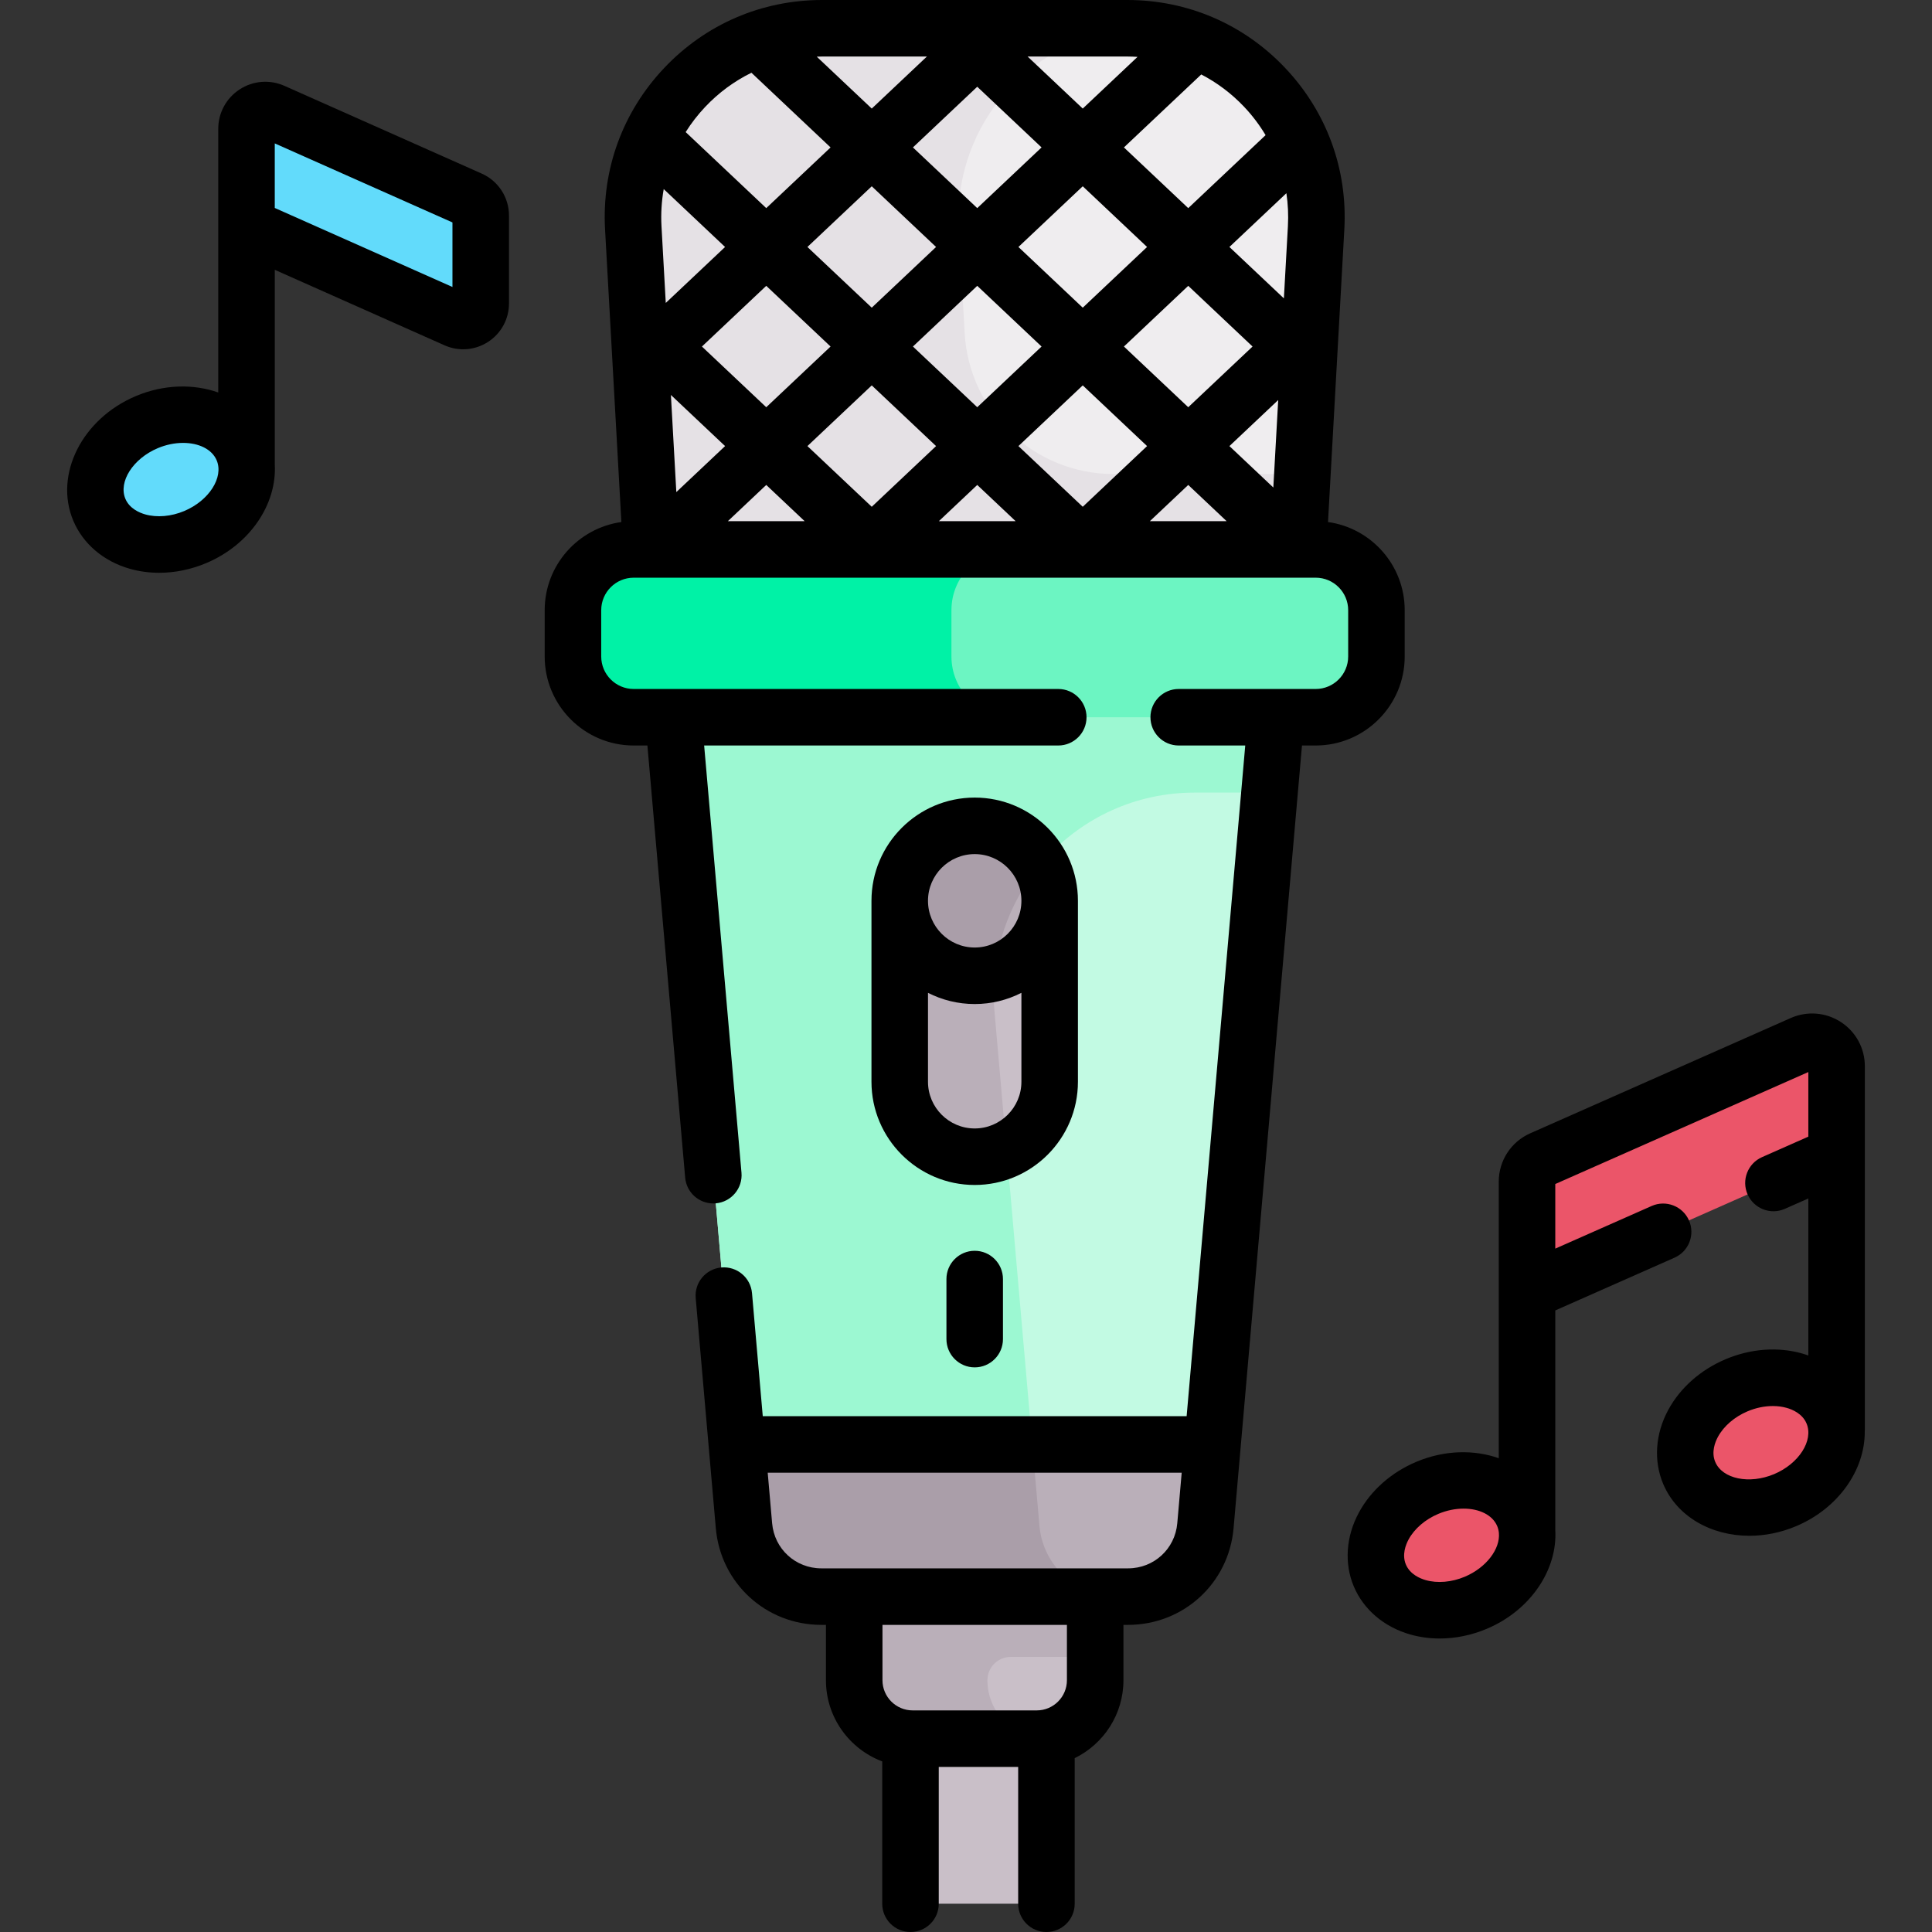 <svg id="Capa_1" enable-background="new 0 0 512.727 512.727" height="512" viewBox="0 0 512.727 512.727" width="512" xmlns="http://www.w3.org/2000/svg"><rect x="0" y="0" width="512.727" height="512.727" fill="#333333" stroke="none"/><g><g><path d="m277.71 503.149v-62.733h-36.076v62.733c0 1.148.93 2.078 2.078 2.078h31.92c1.147 0 2.078-.931 2.078-2.078z" fill="#c9bfc8"/><path d="m195.556 383.329 25.753 20.195h85.487l14.991-20.188 16.865-192.987 2.926-30.334h-164.46l1.574 30.334z" fill="#c2fae3"/><path d="m299.172 7.5h-81c-28.81 0-51.71 24.21-50.11 52.98l4.76 85.33 20.701 30.401h140.192l10.807-30.401 4.76-85.33c1.6-28.771-21.3-52.98-50.11-52.98z" fill="#efedef"/><g><path d="m295.593 125.809c-21.038 0-38.413-16.432-39.584-37.438l-1.556-27.891c-1.55-27.867 19.886-51.455 47.415-52.909-.892-.047-1.791-.071-2.695-.071h-81c-28.81 0-51.71 24.21-50.11 52.98l4.76 85.33 20.701 30.401h61.009 25.381 53.801l10.807-30.401 1.116-20.001z" fill="#e5e1e5"/><path d="m290.646 412.717h-63.949v33.194c0 8.563 6.941 15.504 15.504 15.504h32.941c8.563 0 15.504-6.941 15.504-15.504z" fill="#c9bfc8"/><path d="m195.716 385.16 25.593 18.365h38.363l14.294-20.195-10.055-115.056c-2.721-31.143 21.825-57.928 53.086-57.928h19.907l1.747-19.996 2.926-30.334h-86.051-7.061-71.349l1.574 30.334z" fill="#9cf8d2"/><path d="m278.568 239.063v48.018c0 10.988-8.908 19.896-19.896 19.896-10.988 0-19.896-8.908-19.896-19.896v-48.018z" fill="#c9bfc8"/><path d="m258.672 306.977c3.028 0 5.886-.696 8.455-1.906l-3.216-36.798c-.92-10.525 1.284-20.547 5.8-29.21h-30.935v48.018c-.001 10.988 8.907 19.896 19.896 19.896z" fill="#baafb9"/><path d="m258.672 258.96c-10.989 0-19.896-8.908-19.896-19.896 0-10.988 8.908-19.896 19.896-19.896 10.988 0 19.896 8.908 19.896 19.896 0 10.988-8.908 19.896-19.896 19.896z" fill="#baafb9"/><path d="m258.672 258.959c1.845 0 3.623-.271 5.319-.741 1.09-10.828 5.443-20.765 12.113-28.744-3.386-6.143-9.921-10.308-17.432-10.308-10.989 0-19.896 8.908-19.896 19.896-.001 10.99 8.907 19.897 19.896 19.897z" fill="#aa9ea9"/><g id="XMLID_181_"><g fill="#baafb9"><path d="m290.646 439.719v-27.002h-28.593-2.706-32.651v33.194c0 8.563 6.941 15.504 15.504 15.504h32.941c.408 0 .808-.03 1.208-.061-7.996-.618-14.297-7.288-14.297-15.443 0-3.42 2.772-6.192 6.192-6.192z"/><path d="m321.792 383.329-1.89 21.58c-.93 10.64-9.84 18.81-20.53 18.81h-81.41c-10.68 0-19.59-8.17-20.52-18.81l-1.89-21.58z"/></g></g><ellipse cx="45.391" cy="127.275" fill="#62dbfb" rx="20.646" ry="16.55" transform="matrix(.922 -.388 .388 .922 -45.825 27.581)"/><g id="XMLID_174_"><g><path d="m127.572 57.189v23.34c0 3.37-3.47 5.63-6.55 4.26l-55.6-24.73v-25.87c0-3.61 3.72-6.02 7.01-4.56l52.38 23.3c1.68.75 2.76 2.42 2.76 4.26z" fill="#62dbfb"/></g></g><ellipse cx="385.224" cy="410.279" fill="#eb5569" rx="20.646" ry="16.55" transform="matrix(.922 -.388 .388 .922 -129.006 181.6)"/><ellipse cx="469.817" cy="382.871" fill="#eb5569" rx="20.646" ry="16.55" transform="matrix(.922 -.388 .388 .922 -111.746 212.274)"/><g id="XMLID_176_"><g><path d="m487.402 282.969v23.57l-82.15 36.35v-29.32c0-2.57 1.51-4.9 3.86-5.94l69.17-30.6c4.29-1.9 9.12 1.24 9.12 5.94z" fill="#eb5569"/></g></g></g><path d="m349.17 190.346h-180.996c-8.902 0-16.118-7.216-16.118-16.118v-12.301c0-8.902 7.216-16.118 16.118-16.118h180.996c8.902 0 16.118 7.216 16.118 16.118v12.301c0 8.901-7.216 16.118-16.118 16.118z" fill="#6cf5c2"/><path d="m252.5 174.228v-12.301c0-8.902 7.216-16.118 16.118-16.118h-100.444c-8.902 0-16.118 7.216-16.118 16.118v12.301c0 8.902 7.216 16.118 16.118 16.118h100.444c-8.902 0-16.118-7.217-16.118-16.118z" fill="#00f2a6"/><path d="m195.716 385.16-.004.001 1.73 19.748c.93 10.64 9.84 18.81 20.52 18.81h78.408c-10.679-.001-19.589-8.17-20.519-18.81l-1.886-21.58h-78.409z" fill="#aa9ea9"/></g><g><path d="m372.788 174.228v-12.301c0-11.914-8.869-21.79-20.351-23.387l4.33-77.641c.892-15.995-4.679-31.213-15.687-42.852-11.006-11.637-25.891-18.047-41.91-18.047h-80.997c-16.019 0-30.903 6.41-41.911 18.048-11.008 11.639-16.579 26.857-15.687 42.852l2.037 36.527v.003l2.293 41.111c-11.481 1.597-20.351 11.473-20.351 23.387v12.301c0 13.023 10.595 23.618 23.618 23.618h3.641l10.023 114.683c.341 3.905 3.616 6.848 7.463 6.848.219 0 .44-.01.662-.029 4.126-.361 7.179-3.998 6.819-8.125l-9.909-113.377h93.979c4.142 0 7.5-3.358 7.5-7.5s-3.358-7.5-7.5-7.5h-112.676c-4.752 0-8.618-3.866-8.618-8.618v-12.301c0-4.752 3.866-8.618 8.618-8.618h180.996c4.752 0 8.618 3.866 8.618 8.618v12.301c0 4.752-3.866 8.618-8.618 8.618h-36.356c-4.142 0-7.5 3.358-7.5 7.5s3.358 7.5 7.5 7.5h17.658l-15.555 177.986h-112.49l-2.853-32.647c-.361-4.126-3.988-7.17-8.125-6.819-4.126.361-7.179 3.998-6.819 8.125l5.337 61.067c1.278 14.628 13.315 25.659 27.999 25.659h1.23v14.694c0 9.847 6.22 18.265 14.937 21.541v37.775c0 4.142 3.358 7.5 7.5 7.5s7.5-3.358 7.5-7.5v-36.311h21.076v36.311c0 4.142 3.358 7.5 7.5 7.5s7.5-3.358 7.5-7.5v-38.636c7.652-3.741 12.937-11.604 12.937-20.68v-14.694h1.23c14.684 0 26.721-11.031 27.999-25.659l18.153-207.712h3.641c13.024-.001 23.619-10.597 23.619-23.619zm-34.863-44.847-11.654-10.997 12.949-12.219zm3.866-69.317-1.066 19.118-14.454-13.639 15.121-14.269c.427 2.872.565 5.813.399 8.79zm-9.378 31.9-17.07 16.108-17.07-16.108 17.07-16.108zm-90.135 0 17.07-16.108 17.07 16.109-17.07 16.108zm6.142 26.42-17.07 16.109-17.07-16.109 17.07-16.108zm38.926-16.108 17.07 16.108-17.07 16.108-17.07-16.108zm0-20.624-17.07-16.109 17.07-16.108 17.07 16.109zm-27.998-26.421-17.07-16.108 17.07-16.108 17.07 16.108zm-10.928 10.312-17.07 16.108-17.07-16.108 17.07-16.108zm-27.998 26.421-17.07 16.109-17.07-16.108 17.07-16.109zm-42.373 12.854 14.376 13.566-12.938 12.209zm-1.363-24.423-1.134-20.33c-.187-3.359.024-6.668.589-9.886l16.283 15.365zm26.666 48.301 10.186 9.612h-20.373zm55.996 0 10.186 9.613h-20.373zm55.995 0 10.186 9.612h-20.373zm14.84-100.341c2.196 2.322 4.089 4.842 5.685 7.508l-20.525 19.369-17.07-16.109 20.522-19.366c4.187 2.173 8.033 5.051 11.388 8.598zm-28.301-13.262-14.537 13.718-14.635-13.811h26.46c.91 0 1.813.038 2.712.093zm-55.897-.093-14.635 13.811-14.598-13.775c.473-.015.945-.036 1.421-.036zm-46.565 4.304 21.002 19.819-17.07 16.108-21.385-20.18c1.49-2.367 3.221-4.61 5.194-6.696 3.587-3.793 7.732-6.833 12.259-9.051zm83.726 426.607c0 4.414-3.59 8.004-8.004 8.004h-32.941c-4.414 0-8.004-3.591-8.004-8.004v-14.694h48.949zm16.231-29.694h-81.41c-6.847 0-12.46-5.144-13.056-11.964l-1.173-13.42h109.867l-1.173 13.42c-.595 6.82-6.208 11.964-13.055 11.964z"/><path d="m286.068 287.081v-48.018c0-15.106-12.29-27.396-27.396-27.396s-27.396 12.29-27.396 27.396v48.018c0 15.106 12.29 27.396 27.396 27.396s27.396-12.289 27.396-27.396zm-27.396-60.414c6.835 0 12.396 5.561 12.396 12.396s-5.561 12.396-12.396 12.396-12.396-5.561-12.396-12.396c-.001-6.835 5.56-12.396 12.396-12.396zm0 72.81c-6.835 0-12.396-5.561-12.396-12.396v-23.599c3.725 1.899 7.936 2.977 12.396 2.977s8.671-1.078 12.396-2.977v23.599c0 6.835-5.561 12.396-12.396 12.396z"/><path d="m251.172 339.444v15.938c0 4.142 3.358 7.5 7.5 7.5s7.5-3.358 7.5-7.5v-15.938c0-4.142-3.358-7.5-7.5-7.5s-7.5 3.358-7.5 7.5z"/><path d="m127.855 46.074-52.371-23.292c-3.878-1.727-8.319-1.375-11.878.938-3.56 2.313-5.685 6.228-5.685 10.473v25.697c-.002.112-.002.223 0 .334v43.938c-6.551-2.318-14.41-2.19-21.86.946-14.304 6.022-21.755 20.864-16.61 33.086 2.578 6.124 8.036 10.769 14.974 12.743 2.517.716 5.15 1.071 7.822 1.071 4.167 0 8.426-.864 12.477-2.569 11.699-4.925 18.809-15.749 18.198-26.215v-51.62l45.048 20.036c3.779 1.681 8.104 1.339 11.57-.914 3.468-2.252 5.538-6.066 5.538-10.201v-23.336c-.001-4.801-2.836-9.164-7.223-11.115zm-78.953 89.541c-3.466 1.459-7.247 1.786-10.374.896-1.49-.424-4.155-1.526-5.254-4.136-1.903-4.521 2.038-10.677 8.605-13.441 2.247-.946 4.562-1.394 6.712-1.394 4.137 0 7.664 1.66 8.916 4.635 1.904 4.52-2.037 10.676-8.605 13.44zm71.175-59.452-47.157-20.974v-17.131l47.156 20.973v17.132z"/><path d="m488.546 271.237c-3.982-2.592-8.953-2.994-13.3-1.07l-69.163 30.606c-5.063 2.239-8.333 7.263-8.333 12.799v29.319 44.102c-6.551-2.318-14.41-2.189-21.86.945-6.648 2.799-12.067 7.583-15.258 13.471-3.438 6.342-3.93 13.491-1.352 19.615s8.036 10.769 14.974 12.743c2.517.716 5.15 1.071 7.822 1.071 4.167 0 8.426-.864 12.477-2.569 11.7-4.925 18.811-15.753 18.198-26.221v-58.276l31.653-14.007c3.788-1.676 5.5-6.105 3.823-9.894-1.676-3.788-6.107-5.499-9.894-3.823l-25.583 11.32v-17.144l67.157-29.718v17.145l-12.293 5.44c-3.788 1.676-5.5 6.105-3.824 9.893 1.676 3.789 6.108 5.5 9.893 3.824l6.224-2.754v41.678c-.532-.19-1.07-.37-1.621-.526-6.441-1.833-13.649-1.301-20.299 1.498-6.649 2.799-12.068 7.583-15.259 13.471-3.438 6.342-3.93 13.491-1.352 19.616 3.671 8.721 12.778 13.787 22.892 13.787 4.06 0 8.284-.817 12.381-2.542 11.3-4.758 18.317-15.02 18.231-25.147.012-.17.026-.34.026-.513v-72.841-23.57c0-4.751-2.378-9.136-6.36-11.728zm-99.815 147.207c-3.466 1.459-7.246 1.786-10.374.896-1.49-.424-4.155-1.526-5.254-4.136s-.024-5.285.714-6.648c1.549-2.858 4.425-5.334 7.891-6.793 2.247-.946 4.562-1.395 6.713-1.395 4.136 0 7.663 1.66 8.915 4.635.237.564.383 1.153.445 1.758.001.012.001.024.002.037.409 4.238-3.319 9.234-9.052 11.646zm82.097-27.232c-6.571 2.765-13.726 1.281-15.628-3.24-1.099-2.61-.024-5.286.714-6.648 1.549-2.858 4.425-5.333 7.891-6.792 2.182-.918 4.488-1.388 6.678-1.388 1.289 0 2.537.163 3.695.492 1.491.424 4.156 1.526 5.254 4.136 1.905 4.52-2.036 10.675-8.604 13.44z"/></g></g></svg>